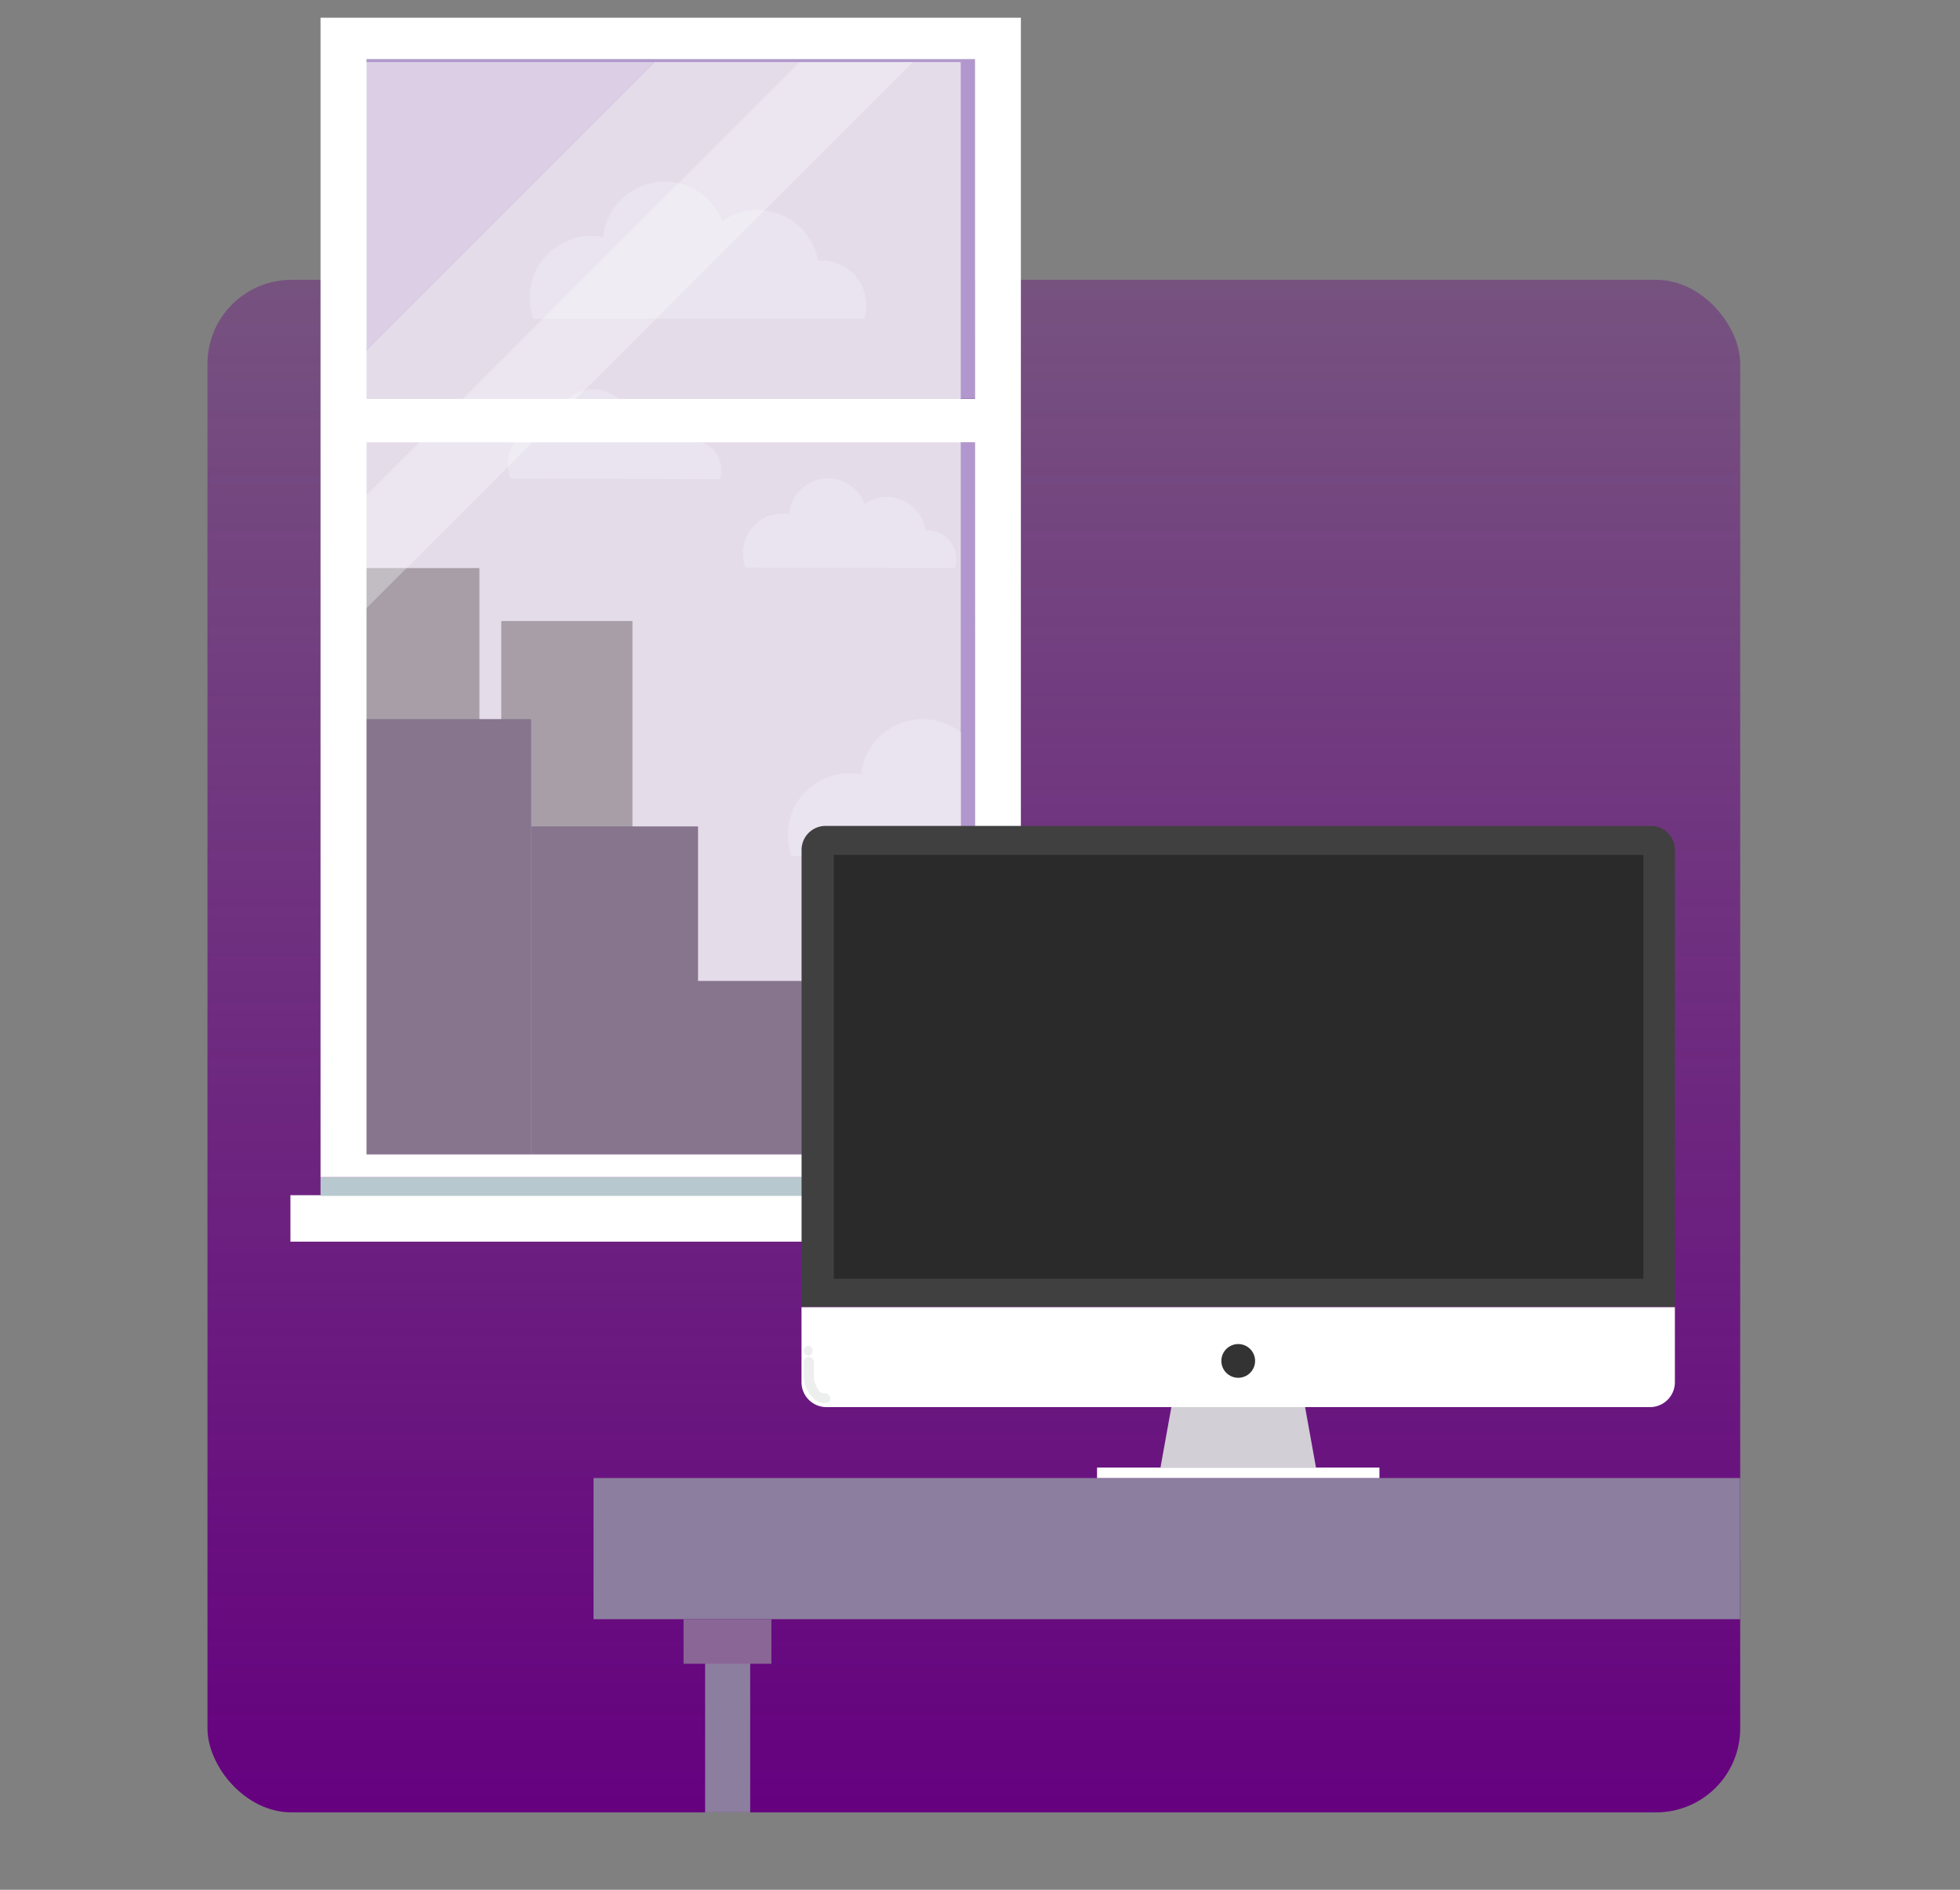 <svg xmlns="http://www.w3.org/2000/svg" xmlns:xlink="http://www.w3.org/1999/xlink" viewBox="0 0 280 270"><rect x="0" y="0" width="280" height="270" fill="#808080" stroke="none"/><defs><style>.cls-1{fill:none;}.cls-2{isolation:isolate;}.cls-3{fill:url(#Dégradé_sans_nom_12);}.cls-4{clip-path:url(#clip-path);}.cls-5{fill:#fff;}.cls-6{fill:#b297ce;}.cls-7{fill:#dccfe5;}.cls-8{fill:#e5dcea;}.cls-9{fill:#a79ea8;}.cls-10{fill:#87758e;}.cls-11{fill:#e9e4ef;}.cls-12{fill:#fcfcfc;opacity:0.32;mix-blend-mode:overlay;}.cls-13{fill:#b7c9ce;}.cls-14{fill:#8b7e9e;}.cls-15{fill:#8a6696;}.cls-16{fill:#58595b;}.cls-17{fill:#404040;}.cls-18{fill:#2b2a2a;}.cls-19{fill:#d2cfd6;}.cls-20{fill:#333;}.cls-21{fill:#edefef;}.cls-22{fill:#62871a;}.cls-23{fill:#35322d;}.cls-24{fill:#a07958;}.cls-25{fill:#b29076;}</style><linearGradient id="Dégradé_sans_nom_12" x1="139.12" y1="21.12" x2="139.12" y2="260.02" gradientUnits="userSpaceOnUse"><stop offset="0" stop-color="#65007f" stop-opacity="0.3"/><stop offset="1" stop-color="#65007f"/></linearGradient><clipPath id="clip-path"><path class="cls-1" d="M239,258.94H39.23a9.62,9.62,0,0,1-9.59-9.59V49.57C29.64,44.3,34,0,39.23,0H239c5.27,0,9.59,44.27,9.59,49.54V249.35A9.62,9.62,0,0,1,239,258.94Z"/></clipPath></defs><title>hp_offre</title><g class="cls-2"><g id="Calque_2_-_copie_2" data-name="Calque 2 - copie 2"><rect class="cls-3" x="29.64" y="39.98" width="218.96" height="218.96" rx="12"/><g class="cls-4"><rect class="cls-5" x="41.49" y="170.76" width="108.65" height="6.64"/><rect class="cls-6" x="52.36" y="8.45" width="86.92" height="48.51"/><rect class="cls-6" x="52.36" y="63.2" width="86.92" height="101.74"/><polygon class="cls-7" points="52.05 8.87 52.05 50.35 93.53 8.87 52.05 8.87"/><polygon class="cls-8" points="93.53 8.87 52.05 50.35 52.05 165.1 137.25 165.1 137.25 8.87 93.53 8.87"/><rect class="cls-9" x="52.05" y="81.16" width="16.44" height="83.46"/><rect class="cls-9" x="71.61" y="88.73" width="18.74" height="76.38"/><rect class="cls-10" x="52.05" y="102.74" width="23.82" height="62.37"/><rect class="cls-10" x="75.87" y="118.07" width="23.85" height="47.03"/><rect class="cls-10" x="97.58" y="140.15" width="33.91" height="24.95"/><path class="cls-11" d="M123.48,45.54a6.4,6.4,0,0,0-6.11-8.31l-.51,0A8.83,8.83,0,0,0,108.17,30a8.72,8.72,0,0,0-5,1.6,8.82,8.82,0,0,0-17,2.27,9.18,9.18,0,0,0-1.67-.16A8.82,8.82,0,0,0,76.2,45.54Z"/><path class="cls-11" d="M137.25,104.63a8.82,8.82,0,0,0-14.22,6,8.27,8.27,0,0,0-1.66-.16,8.82,8.82,0,0,0-8.82,8.82,9,9,0,0,0,.53,3h24.17Z"/><path class="cls-11" d="M136.42,81.16a4.23,4.23,0,0,0,.18-1.24,4.1,4.1,0,0,0-4.06-4.16h-.32A5.65,5.65,0,0,0,126.71,71a5.45,5.45,0,0,0-3.21,1,5.56,5.56,0,0,0-10.76,1.48,5.19,5.19,0,0,0-1-.11,5.67,5.67,0,0,0-5.6,5.74,5.82,5.82,0,0,0,.34,2Z"/><path class="cls-11" d="M102.87,68.45a4.29,4.29,0,0,0,.18-1.25A4.11,4.11,0,0,0,99,63l-.33,0a5.63,5.63,0,0,0-5.5-4.74,5.49,5.49,0,0,0-3.21,1,5.56,5.56,0,0,0-10.76,1.48,5.29,5.29,0,0,0-1.06-.11,5.66,5.66,0,0,0-5.59,5.74,5.93,5.93,0,0,0,.34,2Z"/><polygon class="cls-12" points="114.23 8.87 52.05 71.05 52.05 87.2 130.39 8.87 114.23 8.87"/><rect class="cls-13" x="45.79" y="168.19" width="100.05" height="2.67"/><path class="cls-5" d="M145.84,63.2V2.53H45.79V168.19H145.84Zm-6.56,101.74H52.36V63.2h86.92ZM52.36,57V8.45h86.92V57Z"/><path class="cls-14" d="M104.87,324.56H103a2.27,2.27,0,0,1-2.27-2.27V234.52h6.44v87.77A2.27,2.27,0,0,1,104.87,324.56Z"/><rect class="cls-14" x="84.79" y="211.17" width="240.85" height="20.17"/><rect class="cls-15" x="97.65" y="231.34" width="12.55" height="6.37"/><polygon class="cls-16" points="309.84 141.16 303.12 133.16 292.46 138.85 278.37 142.11 296.56 163.3 302.62 149.53 309.84 141.16"/><path class="cls-17" d="M235.84,118H117.94a3.43,3.43,0,0,0-3.43,3.44v65.28H239.27V121.48A3.43,3.43,0,0,0,235.84,118Z"/><rect class="cls-18" x="119.12" y="122.15" width="115.66" height="60.55"/><rect class="cls-5" x="156.72" y="209.68" width="40.34" height="1.49"/><polygon class="cls-19" points="188 209.68 186.44 201.03 167.34 201.03 165.78 209.68 188 209.68"/><path class="cls-5" d="M114.51,186.76H239.27a0,0,0,0,1,0,0v10.72a3.56,3.56,0,0,1-3.56,3.56H118.06a3.56,3.56,0,0,1-3.56-3.56V186.76A0,0,0,0,1,114.51,186.76Z"/><circle class="cls-20" cx="176.89" cy="194.44" r="2.41"/><path class="cls-21" d="M117.68,199.05c-.81.12-1.39-1.71-1.41-2.21,0-.77,0-1.55,0-2.32a.73.73,0,0,0-1.45,0c0,1.4-.2,2.95.55,4.19.63,1,1.41,1.93,2.72,1.73.92-.13.53-1.53-.38-1.39Z"/><path class="cls-21" d="M115.46,193.72a.73.73,0,0,0,0-1.45.73.73,0,0,0,0,1.45Z"/><path class="cls-22" d="M282.47,170.11c-2.15.85,1.93,1.24,2.95,0,1.55-1.9-1.14-3-.37-1.64a.71.71,0,0,0,1.23-.72c-.82-1.39-1.8-2.87-3.49-3.22a3.11,3.11,0,0,0-3.33,1.62c-1.34,2.31.18,6.59,3.39,5.33.84-.34.47-1.71-.38-1.38Z"/><path class="cls-23" d="M278.5,166.25l1.15.83a.73.73,0,0,0,1-.26.72.72,0,0,0-.26-1l-1.16-.83a.71.71,0,0,0-1,.25.73.73,0,0,0,.26,1Z"/><path class="cls-23" d="M279.11,178.38a2.8,2.8,0,0,0,1.46.41.71.71,0,0,0,0-1.42,1.39,1.39,0,0,1-.74-.22c-.78-.49-1.49.75-.72,1.23Z"/><path class="cls-23" d="M280.57,184.59h1.11a.72.72,0,0,0,0-1.43h-1.11a.72.72,0,0,0,0,1.43Z"/><path class="cls-23" d="M279.36,171.17a.55.55,0,0,1,.5-.17.71.71,0,0,0,.71-.71.73.73,0,0,0-.71-.71,2,2,0,0,0-1.73.87.71.71,0,1,0,1.23.72Z"/><path class="cls-24" d="M297.4,191.42c-.08-.72-20.46-3.7-20.38-3q1.23,11.09,2.48,22.16a.51.51,0,0,0,.2.38.5.5,0,0,0,.43.22h16.06c.39,0,.57-.08.67-.36a4.29,4.29,0,0,0,.16-.72q.94-9.34,1.52-18.71C298.58,190.69,297.44,190.69,297.4,191.42Z"/><path class="cls-25" d="M300.85,187.62c-.44-.48-1.36-.56-3.12-.56H278.55c-1.79,0-2.62.05-3.06.5s-.36,1-.32,2c0,.37,0,.81,0,1.32v.7c0,1.36,0,2.11.44,2.57s1.38.51,2.91.51h19.18c1.73,0,2.58,0,3-.48s.37-1,.34-2.07c0-.35,0-.76,0-1.23s0-1,.06-1.4C301.19,188.59,301.23,188,300.85,187.62Z"/><path class="cls-24" d="M276.54,188a7.54,7.54,0,0,0-.22,3c.06.46.79.46.73,0a6.8,6.8,0,0,1,.19-2.8.36.36,0,0,0-.7-.19Z"/><path class="cls-24" d="M277,192.47a.36.36,0,0,0,0-.72.36.36,0,0,0,0,.72Z"/></g></g></g></svg>
